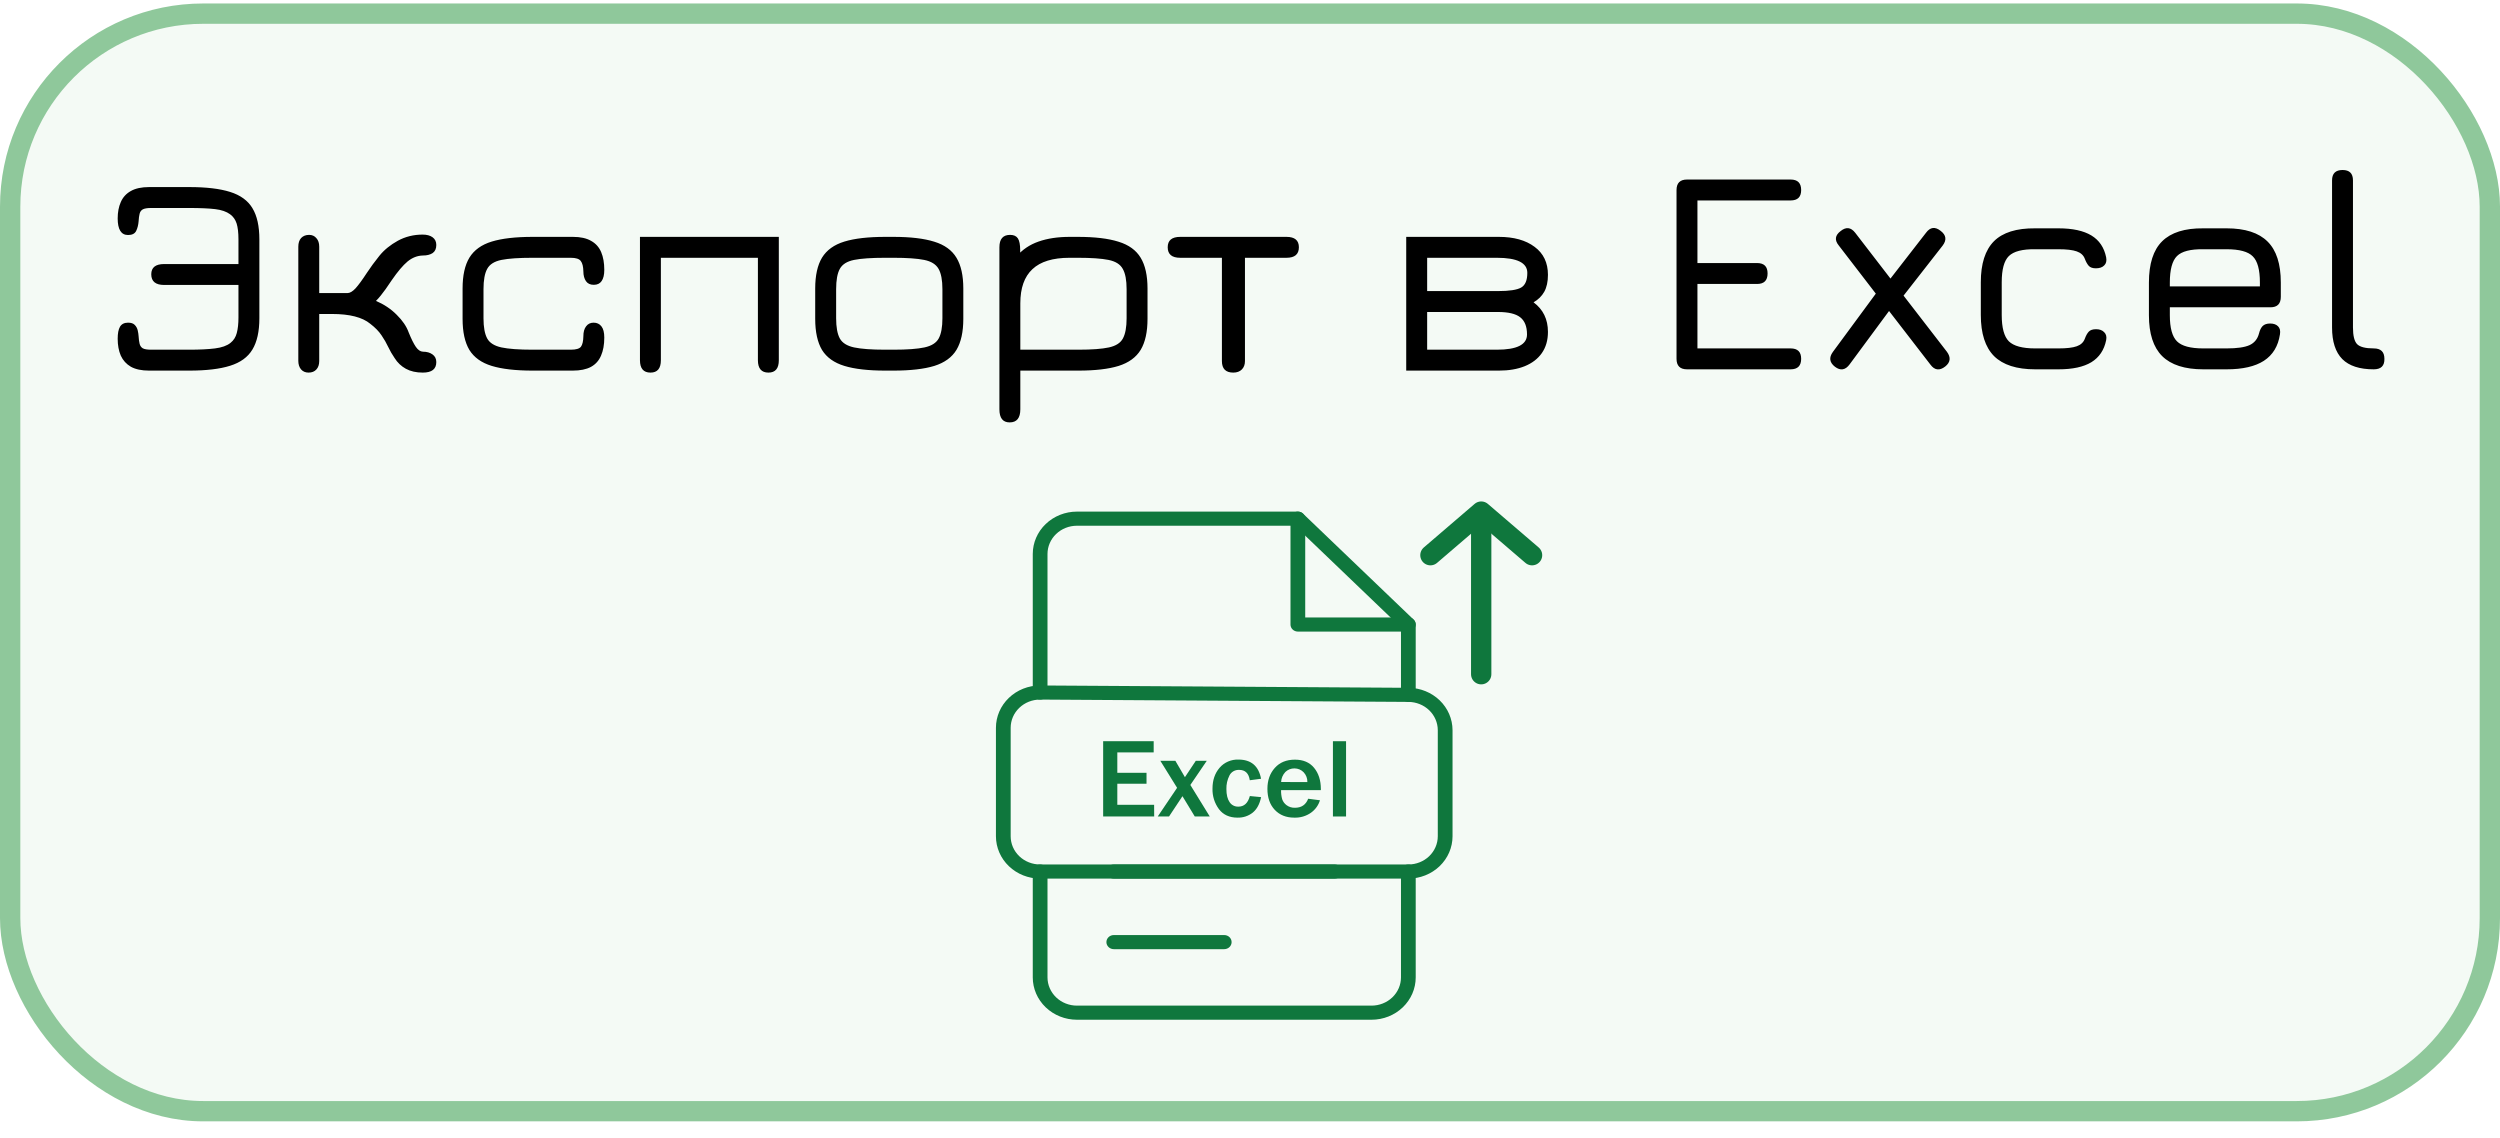 <svg width="123" height="56" viewBox="0 0 123 56" fill="none" xmlns="http://www.w3.org/2000/svg">
    <rect x="0.5" y="0.671" width="122" height="54" rx="9.5" fill="#8FC89B" fill-opacity="0.1" stroke="#8FC89B"/>
    <path d="M9.311 18.234H7.337C6.968 18.234 6.669 18.171 6.441 18.045C6.217 17.915 6.051 17.733 5.944 17.499C5.841 17.261 5.79 16.983 5.79 16.666C5.79 16.405 5.827 16.209 5.902 16.078C5.981 15.943 6.114 15.875 6.301 15.875C6.45 15.875 6.56 15.912 6.63 15.987C6.704 16.062 6.753 16.153 6.777 16.26C6.8 16.363 6.814 16.456 6.819 16.54C6.828 16.689 6.844 16.813 6.868 16.911C6.891 17.009 6.942 17.084 7.022 17.135C7.106 17.182 7.243 17.205 7.435 17.205H9.311C9.819 17.205 10.242 17.184 10.578 17.142C10.914 17.1 11.168 17.009 11.341 16.869C11.495 16.748 11.597 16.587 11.649 16.386C11.704 16.181 11.732 15.927 11.732 15.623V14.02H8.079C7.654 14.02 7.442 13.845 7.442 13.495C7.442 13.159 7.654 12.991 8.079 12.991H11.732V11.78C11.732 11.449 11.702 11.188 11.642 10.996C11.581 10.805 11.473 10.653 11.319 10.541C11.142 10.411 10.897 10.326 10.585 10.289C10.272 10.252 9.847 10.233 9.311 10.233H7.435C7.243 10.233 7.106 10.257 7.022 10.303C6.942 10.35 6.891 10.422 6.868 10.52C6.844 10.618 6.828 10.742 6.819 10.891C6.805 11.069 6.765 11.225 6.7 11.36C6.634 11.495 6.501 11.563 6.301 11.563C5.96 11.563 5.79 11.29 5.79 10.744C5.79 10.441 5.841 10.172 5.944 9.939C6.046 9.706 6.21 9.526 6.434 9.4C6.662 9.269 6.963 9.204 7.337 9.204H9.311C10.146 9.204 10.816 9.283 11.319 9.442C11.828 9.601 12.194 9.867 12.418 10.24C12.647 10.614 12.761 11.127 12.761 11.78V15.658C12.761 16.307 12.647 16.82 12.418 17.198C12.194 17.572 11.828 17.837 11.319 17.996C10.816 18.155 10.146 18.234 9.311 18.234ZM15.181 18.332C15.027 18.332 14.903 18.279 14.809 18.171C14.721 18.064 14.677 17.924 14.677 17.751V12.137C14.677 11.955 14.723 11.813 14.816 11.71C14.915 11.607 15.045 11.556 15.209 11.556C15.358 11.556 15.477 11.61 15.566 11.717C15.659 11.82 15.706 11.96 15.706 12.137V14.419H17.099C17.215 14.419 17.346 14.342 17.491 14.188C17.635 14.03 17.822 13.775 18.05 13.425C18.228 13.155 18.433 12.874 18.666 12.585C18.9 12.296 19.203 12.049 19.576 11.843C19.945 11.643 20.351 11.542 20.794 11.542C21 11.542 21.163 11.586 21.285 11.675C21.406 11.764 21.466 11.89 21.466 12.053C21.466 12.235 21.406 12.368 21.285 12.452C21.163 12.531 21.005 12.571 20.808 12.571C20.538 12.576 20.286 12.674 20.052 12.865C19.824 13.056 19.565 13.362 19.276 13.782C19.163 13.95 19.063 14.097 18.974 14.223C18.886 14.345 18.804 14.452 18.73 14.545C18.655 14.639 18.578 14.725 18.498 14.804C18.9 14.977 19.241 15.206 19.52 15.49C19.805 15.77 20.001 16.059 20.108 16.358C20.235 16.671 20.351 16.907 20.459 17.065C20.566 17.219 20.683 17.299 20.808 17.303C21 17.303 21.156 17.348 21.277 17.436C21.404 17.525 21.466 17.651 21.466 17.814C21.466 18.16 21.245 18.332 20.802 18.332C20.475 18.332 20.197 18.269 19.968 18.143C19.74 18.017 19.555 17.842 19.416 17.618C19.294 17.441 19.189 17.259 19.101 17.072C19.012 16.881 18.902 16.689 18.771 16.498C18.641 16.302 18.456 16.113 18.218 15.931C17.831 15.609 17.203 15.448 16.335 15.448H15.706V17.765C15.706 17.938 15.659 18.076 15.566 18.178C15.472 18.281 15.344 18.332 15.181 18.332ZM26.203 18.234C25.368 18.234 24.698 18.157 24.194 18.003C23.69 17.849 23.324 17.588 23.095 17.219C22.871 16.846 22.759 16.335 22.759 15.686V14.195C22.759 13.551 22.871 13.045 23.095 12.676C23.324 12.303 23.69 12.039 24.194 11.885C24.698 11.731 25.368 11.654 26.203 11.654H28.191C28.56 11.654 28.856 11.72 29.08 11.85C29.309 11.976 29.474 12.161 29.577 12.403C29.68 12.646 29.731 12.938 29.731 13.278C29.731 13.521 29.687 13.705 29.598 13.831C29.514 13.953 29.386 14.013 29.213 14.013C29.04 14.013 28.912 13.953 28.828 13.831C28.744 13.705 28.702 13.546 28.702 13.355C28.697 13.117 28.655 12.947 28.576 12.844C28.501 12.737 28.336 12.683 28.079 12.683H26.203C25.531 12.683 25.02 12.718 24.67 12.788C24.325 12.858 24.091 13.005 23.97 13.229C23.849 13.448 23.788 13.782 23.788 14.23V15.658C23.788 16.097 23.849 16.428 23.97 16.652C24.091 16.872 24.325 17.018 24.67 17.093C25.02 17.168 25.531 17.205 26.203 17.205H28.079C28.34 17.205 28.508 17.156 28.583 17.058C28.658 16.956 28.697 16.783 28.702 16.54C28.702 16.335 28.746 16.174 28.835 16.057C28.924 15.936 29.047 15.875 29.206 15.875C29.369 15.875 29.498 15.936 29.591 16.057C29.684 16.174 29.731 16.358 29.731 16.61C29.731 16.96 29.677 17.256 29.57 17.499C29.467 17.742 29.302 17.926 29.073 18.052C28.844 18.174 28.546 18.234 28.177 18.234H26.203ZM32.004 18.332C31.659 18.332 31.486 18.129 31.486 17.723V11.654H38.318V17.723C38.318 18.129 38.148 18.332 37.807 18.332C37.462 18.332 37.289 18.129 37.289 17.723V12.683H32.515V17.723C32.515 18.129 32.345 18.332 32.004 18.332ZM43.553 18.234C42.717 18.234 42.047 18.157 41.544 18.003C41.039 17.849 40.673 17.588 40.444 17.219C40.221 16.846 40.108 16.335 40.108 15.686V14.195C40.108 13.551 40.221 13.045 40.444 12.676C40.673 12.303 41.039 12.039 41.544 11.885C42.047 11.731 42.717 11.654 43.553 11.654H43.959C44.794 11.654 45.464 11.733 45.968 11.892C46.471 12.046 46.836 12.31 47.059 12.683C47.283 13.052 47.395 13.556 47.395 14.195V15.686C47.395 16.33 47.283 16.839 47.059 17.212C46.836 17.581 46.471 17.845 45.968 18.003C45.464 18.157 44.794 18.234 43.959 18.234H43.553ZM43.553 17.205H43.959C44.63 17.205 45.139 17.168 45.484 17.093C45.83 17.018 46.063 16.872 46.184 16.652C46.306 16.428 46.367 16.097 46.367 15.658V14.23C46.367 13.782 46.303 13.448 46.178 13.229C46.051 13.005 45.816 12.858 45.471 12.788C45.125 12.718 44.621 12.683 43.959 12.683H43.553C42.88 12.683 42.37 12.718 42.02 12.788C41.674 12.858 41.441 13.005 41.319 13.229C41.198 13.448 41.138 13.782 41.138 14.23V15.658C41.138 16.097 41.198 16.428 41.319 16.652C41.441 16.872 41.674 17.018 42.02 17.093C42.37 17.168 42.88 17.205 43.553 17.205ZM49.675 20.782C49.339 20.782 49.171 20.567 49.171 20.138V12.165C49.171 11.759 49.346 11.556 49.696 11.556C49.878 11.556 50.006 11.614 50.081 11.731C50.155 11.843 50.193 12.037 50.193 12.312V12.865L50.011 12.62C50.295 12.284 50.657 12.039 51.096 11.885C51.534 11.731 52.043 11.654 52.622 11.654H53.028C53.863 11.654 54.53 11.733 55.03 11.892C55.534 12.046 55.898 12.31 56.122 12.683C56.346 13.052 56.458 13.556 56.458 14.195V15.686C56.458 16.33 56.346 16.839 56.122 17.212C55.898 17.581 55.536 17.845 55.037 18.003C54.542 18.157 53.882 18.234 53.056 18.234H50.2V20.138C50.2 20.567 50.025 20.782 49.675 20.782ZM50.2 17.205H53.056C53.718 17.205 54.22 17.168 54.561 17.093C54.901 17.018 55.13 16.872 55.247 16.652C55.368 16.428 55.429 16.097 55.429 15.658V14.23C55.429 13.782 55.366 13.448 55.24 13.229C55.118 13.005 54.885 12.858 54.54 12.788C54.194 12.718 53.69 12.683 53.028 12.683H52.622C51.8 12.683 51.191 12.87 50.795 13.243C50.398 13.612 50.2 14.172 50.2 14.923V17.205ZM60.678 18.332C60.304 18.332 60.118 18.143 60.118 17.765V12.683H58.067C57.656 12.683 57.451 12.511 57.451 12.165C57.451 11.825 57.656 11.654 58.067 11.654H63.296C63.702 11.654 63.905 11.825 63.905 12.165C63.905 12.511 63.702 12.683 63.296 12.683H61.252V17.765C61.252 17.938 61.2 18.076 61.098 18.178C60.995 18.281 60.855 18.332 60.678 18.332ZM69.186 18.234V11.654H73.743C74.481 11.654 75.067 11.818 75.501 12.144C75.939 12.466 76.159 12.926 76.159 13.523C76.159 13.859 76.098 14.137 75.977 14.356C75.855 14.571 75.68 14.743 75.451 14.874C75.923 15.224 76.159 15.71 76.159 16.33C76.159 16.741 76.058 17.088 75.858 17.373C75.662 17.653 75.382 17.868 75.017 18.017C74.658 18.162 74.234 18.234 73.743 18.234H69.186ZM70.216 17.205H73.645C74.635 17.205 75.129 16.956 75.129 16.456C75.129 16.064 75.017 15.782 74.793 15.609C74.574 15.437 74.21 15.35 73.701 15.35H70.216V17.205ZM70.216 14.321H73.701C74.261 14.321 74.642 14.263 74.843 14.146C75.043 14.03 75.144 13.789 75.144 13.425C75.144 12.931 74.644 12.683 73.645 12.683H70.216V14.321ZM83.003 18.171C82.658 18.171 82.485 17.998 82.485 17.653V9.351C82.485 9.006 82.658 8.833 83.003 8.833H88.099C88.445 8.833 88.617 9.006 88.617 9.351C88.617 9.692 88.445 9.862 88.099 9.862H83.514V12.942H86.447C86.793 12.942 86.965 13.113 86.965 13.453C86.965 13.799 86.793 13.971 86.447 13.971H83.514V17.142H88.099C88.445 17.142 88.617 17.312 88.617 17.653C88.617 17.998 88.445 18.171 88.099 18.171H83.003ZM90.281 18.045C90.011 17.835 89.976 17.593 90.176 17.317L92.29 14.447L90.47 12.081C90.251 11.815 90.281 11.577 90.561 11.367C90.827 11.152 91.065 11.181 91.275 11.451L93.011 13.705L94.761 11.451C94.967 11.171 95.207 11.141 95.482 11.36C95.753 11.566 95.786 11.806 95.58 12.081L93.655 14.545L95.79 17.31C95.991 17.585 95.963 17.826 95.706 18.031C95.426 18.25 95.184 18.22 94.978 17.94L92.941 15.301L91.002 17.926C90.792 18.211 90.552 18.25 90.281 18.045ZM100.13 18.171C99.22 18.171 98.546 17.954 98.107 17.52C97.673 17.081 97.456 16.407 97.456 15.497V13.887C97.456 12.977 97.671 12.305 98.1 11.871C98.534 11.437 99.211 11.225 100.13 11.234H101.278C101.969 11.234 102.508 11.351 102.895 11.584C103.282 11.818 103.525 12.177 103.623 12.662C103.656 12.835 103.623 12.968 103.525 13.061C103.432 13.155 103.296 13.201 103.119 13.201C102.96 13.201 102.844 13.162 102.769 13.082C102.694 12.998 102.629 12.882 102.573 12.732C102.508 12.559 102.375 12.438 102.174 12.368C101.978 12.298 101.679 12.263 101.278 12.263H100.13C99.505 12.254 99.073 12.366 98.835 12.599C98.602 12.828 98.485 13.257 98.485 13.887V15.497C98.485 16.127 98.602 16.559 98.835 16.792C99.073 17.026 99.505 17.142 100.13 17.142H101.278C101.679 17.142 101.978 17.107 102.174 17.037C102.375 16.967 102.508 16.843 102.573 16.666C102.629 16.512 102.694 16.395 102.769 16.316C102.844 16.237 102.963 16.197 103.126 16.197C103.299 16.197 103.432 16.246 103.525 16.344C103.623 16.438 103.656 16.568 103.623 16.736C103.525 17.221 103.282 17.583 102.895 17.821C102.508 18.055 101.969 18.171 101.278 18.171H100.13ZM106.756 15.119V15.511C106.756 16.132 106.873 16.559 107.106 16.792C107.34 17.026 107.771 17.142 108.401 17.142H109.549C110.063 17.142 110.438 17.088 110.676 16.981C110.919 16.869 111.075 16.675 111.145 16.4C111.183 16.246 111.241 16.127 111.32 16.043C111.404 15.959 111.528 15.917 111.691 15.917C111.864 15.917 111.995 15.964 112.083 16.057C112.172 16.146 112.202 16.276 112.174 16.449C112.086 17.032 111.822 17.466 111.383 17.751C110.949 18.031 110.338 18.171 109.549 18.171H108.401C107.491 18.171 106.817 17.954 106.378 17.52C105.944 17.086 105.727 16.416 105.727 15.511V13.901C105.727 12.977 105.944 12.3 106.378 11.871C106.817 11.437 107.491 11.225 108.401 11.234H109.549C110.459 11.234 111.131 11.451 111.565 11.885C111.999 12.315 112.216 12.986 112.216 13.901V14.601C112.216 14.947 112.046 15.119 111.705 15.119H106.756ZM108.401 12.263C107.771 12.254 107.34 12.366 107.106 12.599C106.873 12.832 106.756 13.267 106.756 13.901V14.09H111.187V13.901C111.187 13.271 111.071 12.842 110.837 12.613C110.609 12.38 110.179 12.263 109.549 12.263H108.401ZM116.788 18.171C116.093 18.171 115.577 18.003 115.241 17.667C114.905 17.326 114.737 16.808 114.737 16.113V8.875C114.737 8.534 114.91 8.364 115.255 8.364C115.596 8.364 115.766 8.534 115.766 8.875V16.113C115.766 16.519 115.834 16.792 115.969 16.932C116.109 17.072 116.382 17.142 116.788 17.142C117.138 17.142 117.313 17.312 117.313 17.653C117.322 17.998 117.147 18.171 116.788 18.171Z"
          fill="black"/>
    <path d="M69.289 31.074H63.855C63.758 31.074 63.666 31.037 63.598 30.972C63.53 30.907 63.492 30.819 63.492 30.727V25.518C63.492 25.426 63.53 25.338 63.598 25.273C63.666 25.208 63.758 25.171 63.855 25.171C63.951 25.171 64.043 25.208 64.111 25.273C64.179 25.338 64.217 25.426 64.217 25.518V30.38H69.289C69.385 30.38 69.478 30.416 69.546 30.481C69.613 30.546 69.652 30.635 69.652 30.727C69.652 30.819 69.613 30.907 69.546 30.972C69.478 31.037 69.385 31.074 69.289 31.074Z"
          fill="#0F773D"/>
    <path d="M69.291 34.534C69.195 34.534 69.103 34.498 69.035 34.433C68.967 34.367 68.928 34.279 68.928 34.187V30.87L63.706 25.866H52.986C52.602 25.866 52.233 26.012 51.962 26.272C51.69 26.533 51.537 26.886 51.537 27.255V34.072C51.537 34.164 51.499 34.252 51.431 34.317C51.363 34.383 51.271 34.419 51.175 34.419C51.079 34.419 50.987 34.383 50.919 34.317C50.851 34.252 50.812 34.164 50.812 34.072V27.255C50.812 26.702 51.041 26.172 51.449 25.781C51.857 25.391 52.41 25.171 52.986 25.171H63.856C63.904 25.171 63.951 25.18 63.995 25.197C64.039 25.215 64.079 25.24 64.112 25.273L69.547 30.481C69.581 30.513 69.608 30.552 69.626 30.594C69.644 30.636 69.653 30.681 69.653 30.727V34.187C69.653 34.233 69.644 34.278 69.626 34.32C69.607 34.362 69.581 34.4 69.547 34.433C69.513 34.465 69.473 34.49 69.429 34.508C69.385 34.525 69.338 34.534 69.291 34.534Z"
          fill="#0F773D"/>
    <path d="M67.479 50.171H52.986C52.41 50.171 51.857 49.952 51.449 49.561C51.041 49.17 50.812 48.64 50.812 48.088V42.879C50.812 42.787 50.851 42.699 50.919 42.634C50.987 42.569 51.079 42.532 51.175 42.532C51.271 42.532 51.363 42.569 51.431 42.634C51.499 42.699 51.537 42.787 51.537 42.879V48.088C51.537 48.456 51.69 48.809 51.962 49.07C52.233 49.33 52.602 49.477 52.986 49.477H67.479C67.864 49.477 68.232 49.33 68.504 49.07C68.776 48.809 68.928 48.456 68.928 48.088V42.879C68.928 42.787 68.967 42.699 69.035 42.634C69.103 42.569 69.195 42.532 69.291 42.532C69.387 42.532 69.479 42.569 69.547 42.634C69.615 42.699 69.653 42.787 69.653 42.879V48.088C69.653 48.64 69.424 49.17 69.016 49.561C68.609 49.952 68.056 50.171 67.479 50.171Z"
          fill="#0F773D"/>
    <path d="M65.667 43.227H54.798C54.702 43.227 54.61 43.19 54.542 43.125C54.474 43.06 54.435 42.971 54.435 42.879C54.435 42.787 54.474 42.699 54.542 42.634C54.61 42.569 54.702 42.532 54.798 42.532H65.667C65.763 42.532 65.856 42.569 65.924 42.634C65.992 42.699 66.03 42.787 66.03 42.879C66.03 42.971 65.992 43.06 65.924 43.125C65.856 43.19 65.763 43.227 65.667 43.227Z"
          fill="#0F773D"/>
    <path d="M60.233 46.699H54.798C54.702 46.699 54.61 46.662 54.542 46.597C54.474 46.532 54.435 46.444 54.435 46.352C54.435 46.26 54.474 46.171 54.542 46.106C54.61 46.041 54.702 46.005 54.798 46.005H60.233C60.329 46.005 60.421 46.041 60.489 46.106C60.557 46.171 60.595 46.26 60.595 46.352C60.595 46.444 60.557 46.532 60.489 46.597C60.421 46.662 60.329 46.699 60.233 46.699Z"
          fill="#0F773D"/>
    <path d="M69.29 43.227H51.174C50.597 43.227 50.044 43.007 49.637 42.617C49.229 42.226 49 41.696 49 41.143V35.808C49 35.255 49.229 34.725 49.637 34.335C50.044 33.944 50.597 33.725 51.174 33.725H51.188L69.304 33.84C69.878 33.845 70.426 34.067 70.831 34.456C71.235 34.846 71.463 35.373 71.465 35.923V41.143C71.465 41.417 71.408 41.688 71.299 41.941C71.19 42.194 71.029 42.423 70.828 42.617C70.626 42.81 70.386 42.964 70.122 43.068C69.858 43.173 69.575 43.227 69.29 43.227ZM51.174 34.419C50.789 34.419 50.421 34.565 50.149 34.826C49.877 35.086 49.725 35.44 49.725 35.808V41.143C49.725 41.512 49.877 41.865 50.149 42.126C50.421 42.386 50.789 42.532 51.174 42.532H69.29C69.674 42.532 70.043 42.386 70.315 42.126C70.586 41.865 70.739 41.512 70.739 41.143V35.923C70.738 35.557 70.586 35.205 70.317 34.945C70.047 34.685 69.681 34.538 69.299 34.534L51.183 34.419H51.174Z"
          fill="#0F773D"/>
    <path d="M56.786 40.171H54.275V36.468H56.761V37.019H54.972V38.023H56.409V38.559H54.972V39.596H56.783L56.786 40.171Z"
          fill="#0F773D"/>
    <path d="M59.52 40.171H58.783L58.177 39.173L57.516 40.171H56.961L57.913 38.761L57.089 37.432H57.828L58.298 38.237L58.833 37.432H59.373L58.565 38.62L59.52 40.171Z"
          fill="#0F773D"/>
    <path d="M61.492 39.165L62.047 39.219C61.975 39.563 61.837 39.817 61.631 39.983C61.421 40.149 61.156 40.236 60.883 40.228C60.489 40.228 60.185 40.089 59.973 39.812C59.755 39.516 59.643 39.16 59.655 38.798C59.655 38.386 59.771 38.045 60.003 37.775C60.114 37.644 60.256 37.539 60.417 37.469C60.579 37.398 60.755 37.365 60.931 37.371C61.554 37.371 61.925 37.686 62.044 38.315L61.489 38.388C61.44 38.048 61.266 37.878 60.965 37.878C60.865 37.874 60.767 37.898 60.682 37.947C60.597 37.997 60.529 38.069 60.488 38.156C60.383 38.363 60.332 38.592 60.339 38.822C60.339 39.1 60.391 39.313 60.494 39.462C60.539 39.533 60.603 39.592 60.679 39.631C60.755 39.671 60.842 39.69 60.928 39.687C61.212 39.686 61.4 39.512 61.492 39.165Z"
          fill="#0F773D"/>
    <path d="M64.362 39.298L64.942 39.373C64.868 39.618 64.713 39.834 64.5 39.986C64.262 40.154 63.971 40.239 63.676 40.228C63.28 40.228 62.961 40.101 62.72 39.846C62.478 39.59 62.357 39.245 62.357 38.809C62.357 38.395 62.478 38.053 62.72 37.782C62.961 37.51 63.291 37.375 63.71 37.375C64.118 37.375 64.432 37.508 64.652 37.776C64.873 38.044 64.984 38.387 64.986 38.807V38.876H63.029C63.024 39.027 63.043 39.178 63.084 39.324C63.124 39.441 63.2 39.543 63.302 39.617C63.419 39.703 63.564 39.747 63.712 39.742C64.032 39.742 64.249 39.594 64.362 39.298ZM64.322 38.478C64.328 38.299 64.262 38.125 64.136 37.992C64.079 37.934 64.01 37.887 63.934 37.855C63.857 37.823 63.775 37.806 63.691 37.805C63.608 37.804 63.525 37.818 63.448 37.848C63.37 37.879 63.3 37.923 63.241 37.98C63.113 38.116 63.039 38.291 63.031 38.475L64.322 38.478Z"
          fill="#0F773D"/>
    <path d="M66.226 40.171H65.58V36.468H66.226V40.171Z" fill="#0F773D"/>
    <path d="M72.875 33.171V25.888" stroke="#0F773D" stroke-linecap="round" stroke-linejoin="round"/>
    <path d="M75.377 27.315L72.877 25.171L70.377 27.315" stroke="#0F773D" stroke-linecap="round"
          stroke-linejoin="round"/>
</svg>
